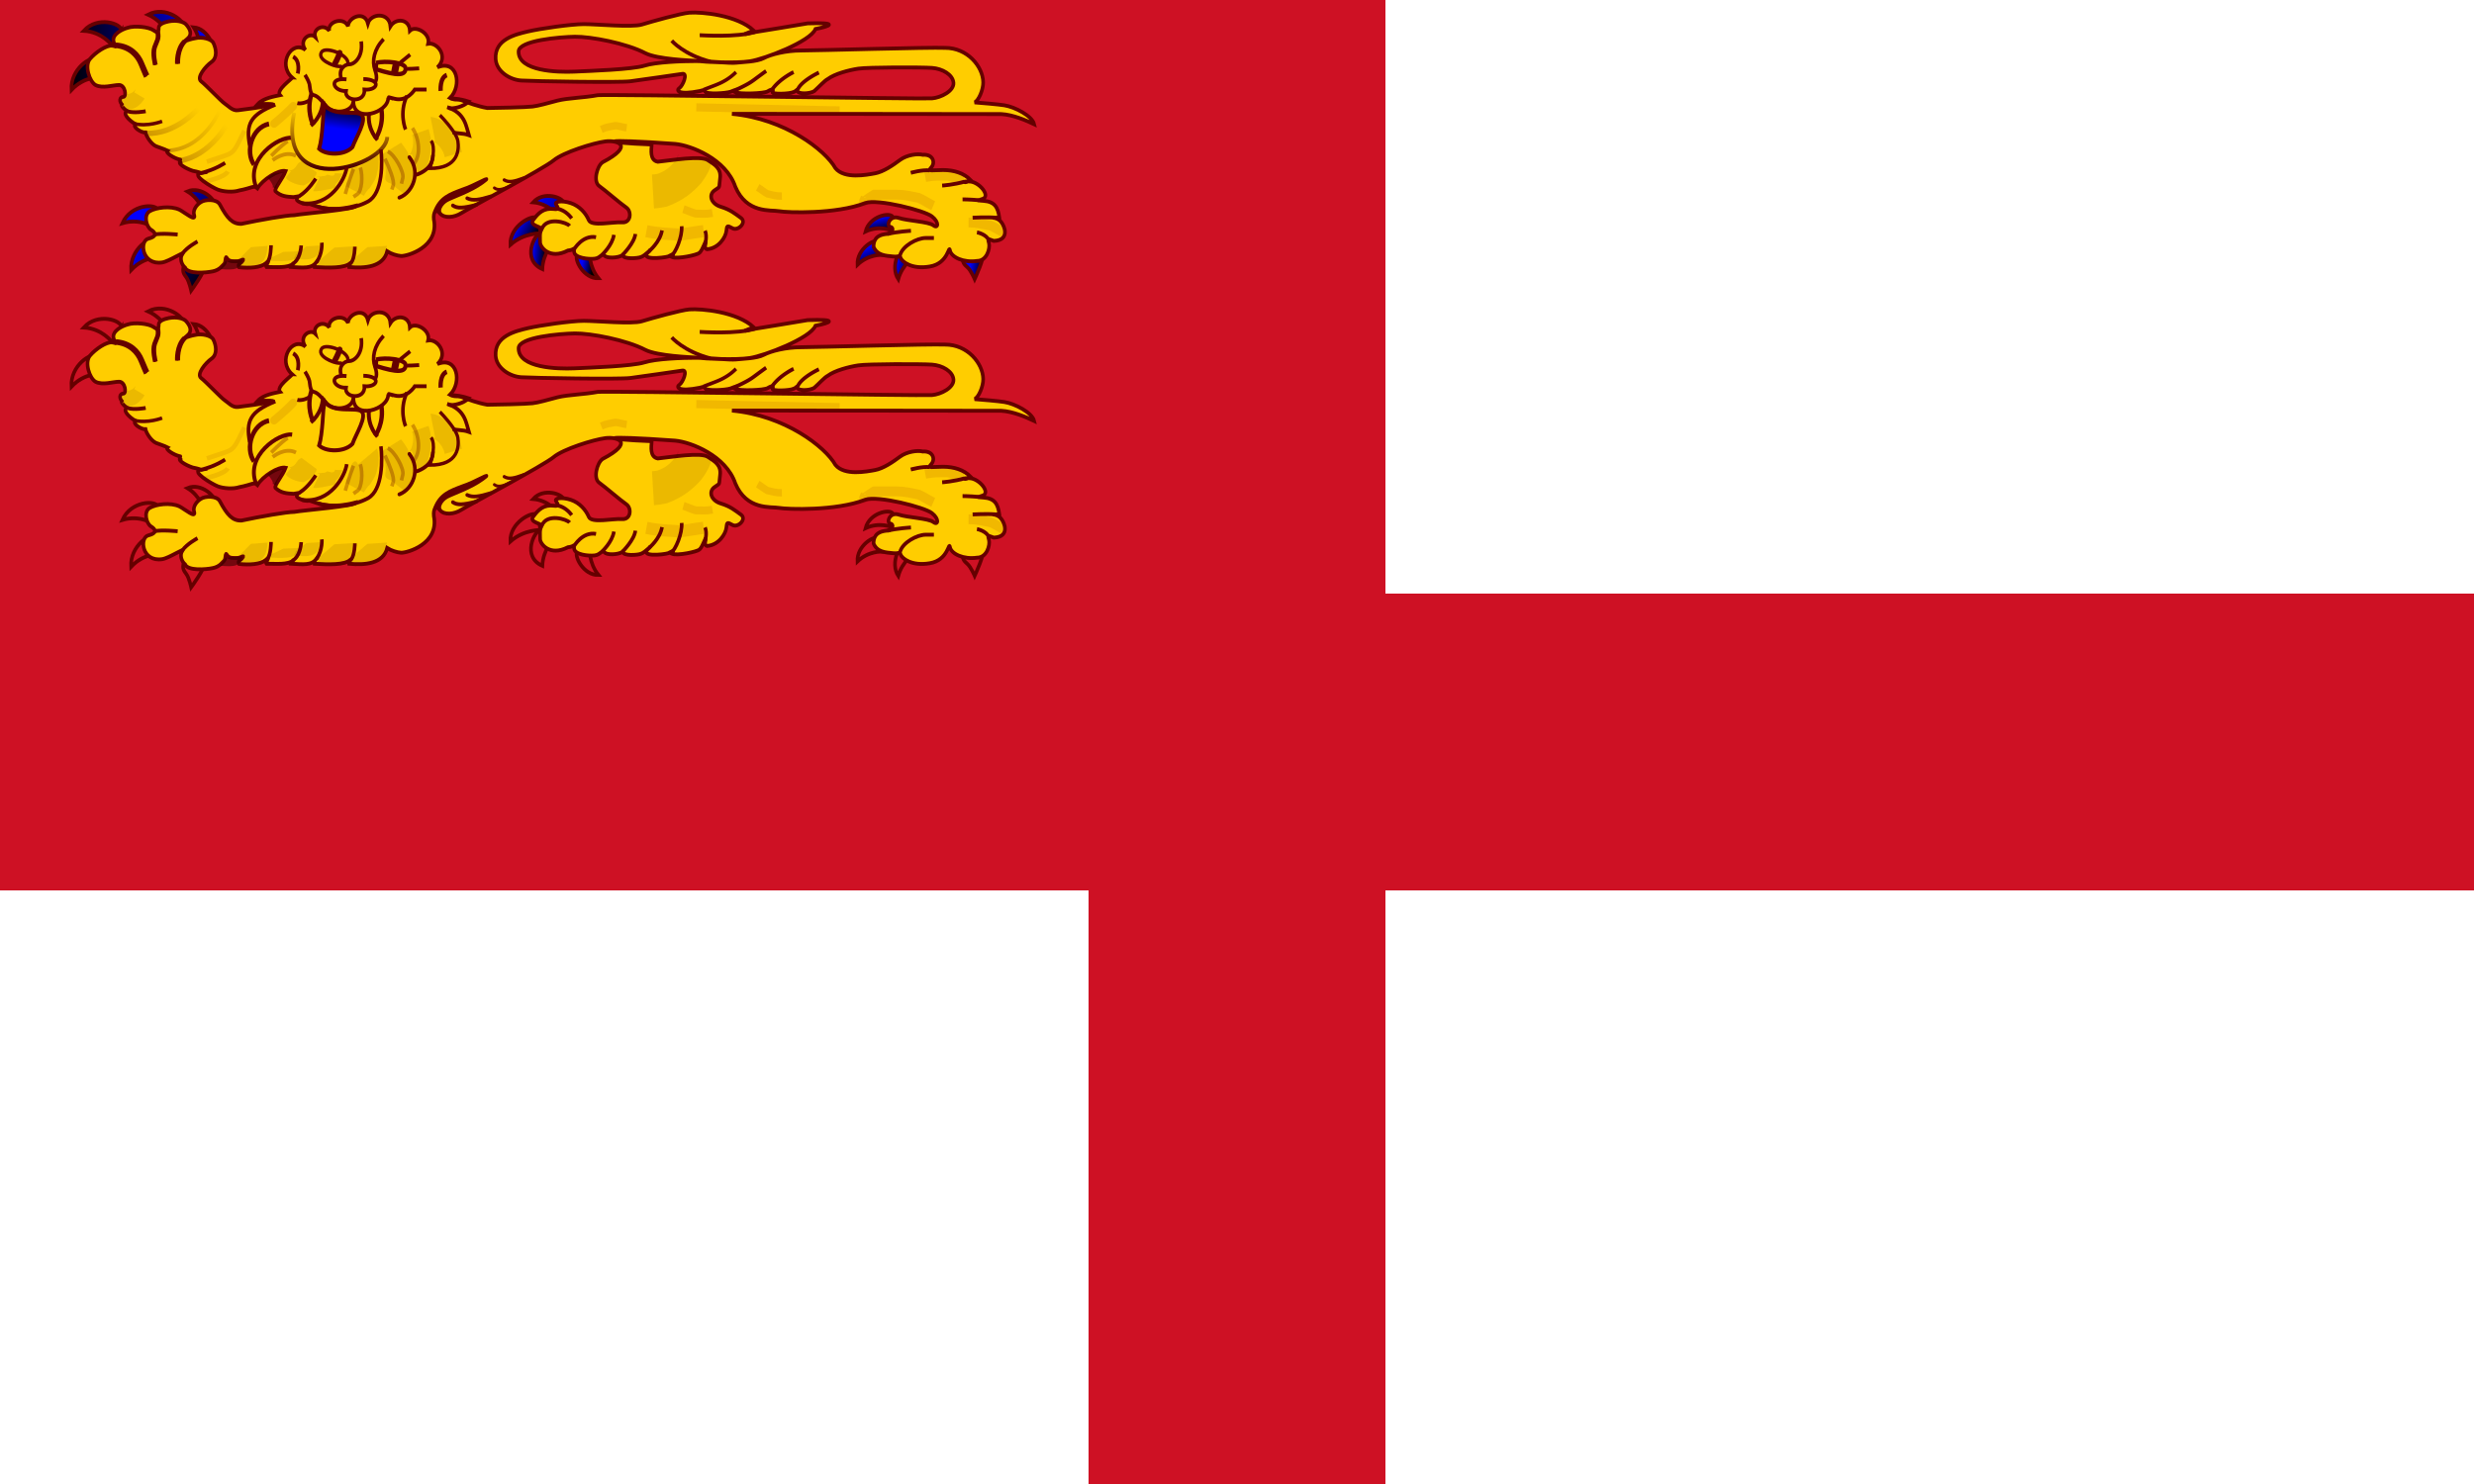 <svg xmlns="http://www.w3.org/2000/svg" xmlns:xlink="http://www.w3.org/1999/xlink" version="1.0" viewBox="0 0 800 480">This file was released into Public Domain by its creators.<defs><linearGradient xlink:href="#a" id="y" gradientUnits="userSpaceOnUse" gradientTransform="scale(1.424 .702)" x1="41.458" y1="237.941" x2="52.6" y2="227.494"/><linearGradient xlink:href="#a" id="x" gradientUnits="userSpaceOnUse" gradientTransform="scale(1.151 .869)" x1="60.328" y1="184.92" x2="72.657" y2="173.36"/><linearGradient xlink:href="#b" id="w" gradientUnits="userSpaceOnUse" gradientTransform="scale(.983 1.018)" x1="120.224" y1="156.071" x2="119.338" y2="162.873"/><linearGradient xlink:href="#a" id="v" gradientUnits="userSpaceOnUse" gradientTransform="scale(1.168 .856)" x1="55.699" y1="184.074" x2="69.66" y2="170.985"/><linearGradient id="a"><stop offset="0" style="stop-color:#4a0000;stop-opacity:1"/><stop offset="1" style="stop-color:#ffcf00;stop-opacity:1"/></linearGradient><linearGradient xlink:href="#a" id="u" gradientUnits="userSpaceOnUse" gradientTransform="scale(1.324 .755)" x1="89.291" y1="215.985" x2="89.458" y2="193.804"/><linearGradient xlink:href="#b" id="t" gradientUnits="userSpaceOnUse" gradientTransform="scale(1.377 .726)" x1="9.77" y1="165.664" x2="41.374" y2="165.664"/><linearGradient xlink:href="#b" id="s" gradientUnits="userSpaceOnUse" gradientTransform="scale(1.377 .726)" x1="9.77" y1="165.664" x2="41.374" y2="165.664"/><linearGradient xlink:href="#b" id="r" gradientUnits="userSpaceOnUse" gradientTransform="scale(1.377 .726)" x1="9.77" y1="165.664" x2="41.374" y2="165.664"/><linearGradient xlink:href="#b" id="q" gradientUnits="userSpaceOnUse" gradientTransform="scale(1.377 .726)" x1="9.77" y1="165.664" x2="41.374" y2="165.664"/><linearGradient id="p" xlink:href="#b" gradientTransform="scale(1.377 .726)" x1="9.77" y1="165.664" x2="41.374" y2="165.664" gradientUnits="userSpaceOnUse"/><linearGradient xlink:href="#b" id="o" gradientUnits="userSpaceOnUse" gradientTransform="scale(.992 1.008)" x1="55.468" y1="180.893" x2="34.92" y2="168.661"/><linearGradient xlink:href="#b" id="n" gradientUnits="userSpaceOnUse" gradientTransform="scale(.992 1.008)" x1="55.468" y1="180.893" x2="34.92" y2="168.661"/><linearGradient xlink:href="#b" id="m" gradientUnits="userSpaceOnUse" gradientTransform="scale(.992 1.008)" x1="55.468" y1="180.893" x2="34.92" y2="168.661"/><linearGradient xlink:href="#b" id="l" gradientUnits="userSpaceOnUse" gradientTransform="scale(.992 1.008)" x1="55.468" y1="180.893" x2="34.92" y2="168.661"/><linearGradient id="k" x1="55.468" x2="34.92" xlink:href="#b" y1="180.893" y2="168.661" gradientTransform="scale(.992 1.008)" gradientUnits="userSpaceOnUse"/><linearGradient xlink:href="#b" id="j" gradientUnits="userSpaceOnUse" gradientTransform="scale(1.272 .786)" x1="201.717" y1="217.617" x2="200.051" y2="212.729"/><linearGradient xlink:href="#b" id="i" gradientUnits="userSpaceOnUse" gradientTransform="scale(1.04 .962)" x1="244.207" y1="187.464" x2="241.923" y2="182.494"/><linearGradient xlink:href="#b" id="h" gradientUnits="userSpaceOnUse" gradientTransform="scale(.827 1.21)" x1="321.593" y1="149.736" x2="315.632" y2="147.61"/><linearGradient xlink:href="#b" id="g" gradientUnits="userSpaceOnUse" gradientTransform="scale(.912 1.097)" x1="314.233" y1="165.933" x2="310.074" y2="165.064"/><linearGradient xlink:href="#b" id="f" gradientUnits="userSpaceOnUse" gradientTransform="scale(1.278 .783)" x1="133.102" y1="225.513" x2="115.366" y2="219.954"/><linearGradient xlink:href="#b" id="e" gradientUnits="userSpaceOnUse" gradientTransform="scale(1.079 .926)" x1="140.902" y1="187.709" x2="135.367" y2="184.645"/><linearGradient xlink:href="#b" id="d" gradientUnits="userSpaceOnUse" gradientTransform="scale(.831 1.204)" x1="187.142" y1="150.675" x2="182.271" y2="149.971"/><linearGradient id="b"><stop offset="0" style="stop-color:#000;stop-opacity:1"/><stop offset="1" style="stop-color:#00f;stop-opacity:1"/></linearGradient><linearGradient xlink:href="#b" id="c" gradientUnits="userSpaceOnUse" gradientTransform="scale(.952 1.05)" x1="178.245" y1="173.502" x2="174.871" y2="172.798"/></defs><path style="fill:#fff" d="M0 0h800v480H0z"/><path style="fill:#ce1124" d="M352 0h96v480h-96z"/><path style="fill:#ce1124;fill-opacity:1" d="M0 192h800v96H0z"/><path style="opacity:1;fill:#ce1124;fill-opacity:1" d="M0 0h353v193H0z"/><g transform="matrix(.947 0 0 .831 13.973 -5.794)"><g id="z"><g style="font-size:12px;stroke:#650000;stroke-width:1.075"><path style="font-size:12px;fill:url(#c);fill-rule:evenodd;stroke:#650000;stroke-width:1.075;stroke-dasharray:none;stroke-opacity:1" d="M165.382 177.399c-1.06 1.237 1.847 6.726 6.341 6.588-2.93-3.395-2.622-7.343-2.622-7.343l-3.72.755z" transform="matrix(1.141 0 0 1.39 -6.34 -140.462)"/><path style="font-size:12px;fill:url(#d);fill-rule:evenodd;stroke:#650000;stroke-width:1.075;stroke-dasharray:none;stroke-opacity:1" d="M154.223 171.455c-1.62.173-5.53 7.39.704 9.964.2-4.48 3.134-7.14 3.134-7.14l-3.223-2.004-.615-.82z" transform="matrix(1.141 0 0 1.39 -6.34 -140.462)"/><path style="font-size:12px;fill:url(#e);fill-rule:evenodd;stroke:#650000;stroke-width:1.075;stroke-dasharray:none;stroke-opacity:1" d="M153.456 167.15c-1.575-1.195-8.382 2.278-8.102 7.459 4.183-3.454 9.136-3.185 9.136-3.185l-1.034-4.274z" transform="matrix(1.141 0 0 1.39 -6.34 -140.462)"/><path style="font-size:12px;fill:url(#f);fill-rule:evenodd;stroke:#650000;stroke-width:1.075;stroke-dasharray:none;stroke-opacity:1" d="M161.327 162.962c-.112-1.625-6.032-3.503-9.14-.254 4.469.367 7.016 3.4 7.016 3.4l2.124-3.146z" transform="matrix(1.141 0 0 1.39 -6.34 -140.462)"/></g><g style="font-size:12px;stroke:#650000;stroke-width:1.075"><path style="font-size:12px;fill:url(#g);fill-opacity:1;fill-rule:evenodd;stroke:#650000;stroke-width:1.075;stroke-dasharray:none;stroke-opacity:1" d="M280.722 178.075c-.108 1.489.42 2.007 1.432 2.843 1.012.836 2.159 3.32 2.159 3.32s3.242-6.542 2.43-7.42c-.811-.878-5.82 1.215-6.02 1.257z" transform="matrix(1.141 0 0 1.39 -6.34 -140.462)"/><path style="font-size:12px;fill:url(#h);fill-opacity:1;fill-rule:evenodd;stroke:#650000;stroke-width:1.075;stroke-dasharray:none;stroke-opacity:1" d="M263.567 175.368c-1.613-.224-4.667 5.184-2.125 8.894 1.277-4.3 4.768-6.17 4.768-6.17l-2.642-2.724z" transform="matrix(1.141 0 0 1.39 -6.34 -140.462)"/><path style="font-size:12px;fill:url(#i);fill-opacity:1;fill-rule:evenodd;stroke:#650000;stroke-width:1.075;stroke-dasharray:none;stroke-opacity:1" d="M255.696 173.741c-1.256-1.036-6.69 1.972-6.468 6.463 3.34-2.993 7.293-2.758 7.293-2.758l-.825-3.705z" transform="matrix(1.141 0 0 1.39 -6.34 -140.462)"/><path style="font-size:12px;fill:url(#j);fill-opacity:1;fill-rule:evenodd;stroke:#650000;stroke-width:1.075;stroke-dasharray:none;stroke-opacity:1" d="M259.82 166.798c-.865-1.38-6.97-.243-8.178 4.089 4.114-1.786 7.79-.314 7.79-.314l.389-3.775z" transform="matrix(1.141 0 0 1.39 -6.34 -140.462)"/></g><g transform="matrix(1.141 0 0 1.39 -5.626 -140.462)" style="font-size:12px;fill:url(#k);stroke:#650000;stroke-width:1.075"><path style="font-size:12px;fill:url(#l);fill-rule:evenodd;stroke:#650000;stroke-width:1.075;stroke-dasharray:none;stroke-opacity:1" d="M56.274 163.764c.587-1.52-3.982-5.727-8.174-4.1 3.894 2.225 4.918 6.05 4.918 6.05l3.256-1.95z"/><path style="font-size:12px;fill:url(#m);fill-rule:evenodd;stroke:#650000;stroke-width:1.075;stroke-dasharray:none;stroke-opacity:1" d="M38.768 173.26c-1.524-1.372-7.92 2.53-7.538 8.429 3.9-3.901 8.616-3.56 8.616-3.56l-1.078-4.87z"/><path style="font-size:12px;fill:url(#n);fill-rule:evenodd;stroke:#650000;stroke-width:1.075;stroke-dasharray:none;stroke-opacity:1" d="M39.326 164.914c-.656-1.943-8.143-1.677-10.703 3.651 5.313-1.488 9.254 1.122 9.254 1.122l1.449-4.773z"/><path style="fill:url(#o);fill-opacity:1;fill-rule:evenodd;stroke:#650000;stroke-width:1.075;stroke-linecap:butt;stroke-linejoin:miter;stroke-dasharray:none;stroke-opacity:1" d="M46.952 180.671c-.41 1.436 0 2.05.82 3.076.82 1.025 1.436 3.69 1.436 3.69s4.51-5.74 3.895-6.766c-.615-1.025-5.946 0-6.15 0z"/></g><g transform="matrix(1.141 0 0 1.39 -6.34 -140.462)" style="font-size:12px;fill:url(#p);stroke:#650000;stroke-width:1.075"><path style="fill:url(#q);fill-opacity:1;fill-rule:evenodd;stroke:#650000;stroke-width:1.075;stroke-linecap:butt;stroke-linejoin:miter;stroke-dasharray:none;stroke-opacity:1" d="M28.996 114.656c0-2.05-7.179-4.194-11.309.035 5.51.29 8.41 4.025 8.41 4.025l2.899-4.06z"/><path style="font-size:12px;fill:url(#r);fill-opacity:1;fill-rule:evenodd;stroke:#650000;stroke-width:1.075;stroke-dasharray:none;stroke-opacity:1" d="M21.545 122.821c-1.524-1.371-7.92 2.531-7.538 8.43 3.901-3.901 8.616-3.559 8.616-3.559l-1.078-4.87z"/><path style="font-size:12px;fill:url(#s);fill-opacity:1;fill-rule:evenodd;stroke:#650000;stroke-width:1.075;stroke-dasharray:none;stroke-opacity:1" d="M47.601 113.952c.693-1.93-5.337-6.375-10.654-3.791 5.087 2.136 6.553 6.63 6.553 6.63l4.101-2.84z"/><path style="font-size:12px;fill:url(#t);fill-opacity:1;fill-rule:evenodd;stroke:#650000;stroke-width:1.075;stroke-dasharray:none;stroke-opacity:1" d="M56.114 120.997c1.197-1.106-1.052-6.896-5.532-7.28 2.516 3.712 1.75 7.597 1.75 7.597l3.782-.317z"/></g><path transform="matrix(1.141 0 0 1.39 -33.44 -173.473)" style="font-size:12px;fill:#ffcd00;fill-rule:evenodd;stroke:#650000;stroke-width:1.075" d="M103.795 151.54c-4.507-3.789-.054-10.698 3.986-7.75-2.115-2.828 1.345-5.066 2.915-3.65-.73-2.301 2.588-3.827 4.216-1.703-.584-2.567 4.337-4.069 5.613-1.264.085-2.523 4.896-4.514 5.958-.82.936-2.843 6.299-3.216 6.744.824 1.564-2.35 5.585-2.178 5.818 1.237 1.738-1.606 6.23.797 5.465 3.637 2.774-.434 6.163 3.624 2.782 6.615 5.998-2.312 7.415 5.182 3.77 8.584 1.886.831 2.052.097 3.715.72 1.663.624 4.68 1.651 7.44 2.094 2.495 0 11.643-.208 13.514-.416 1.871-.208 4.429-.914 7.485-1.663 3.2-.75 7.83-.778 12.053-1.519 3.346-.272 97.306 1.103 100.01.895 2.702-.208 6.647-2.085 6.439-4.372-.208-2.287-3.321-3.945-6.44-4.152-3.119-.208-19.127-.208-22.038.208-2.91.415-7.07 1.455-9.148 2.91-1 .466-2.65 2.225-4.05 3.382-1.31.798-5.01.916-5.01-.124 0-.68-.31.13-1.219.394-1.179.534-6.5.68-6.265 0 .416-.769-.028-1.011-1.427-.207-1.04.623-8.394.853-9.744.235.81-.977.816-.921-1.393-.117-1.4.443-7.193.79-7.61-.063-.055-.673-.711-.343-1.528-.152-6.566 1.24-7.197-.195-6.157-.819 1.04-.624 2.613-4.192.95-3.984-1.663.208-12.059 1.663-15.593 2.079-3.534.416-29.107 0-32.642-.208-3.534-.208-7.483-2.61-7.692-6.03-.37-5.483 5.821-6.86 9.564-7.692 3.742-.832 13.098-2.079 16.84-2.079 3.742 0 14.417.957 17.327.125 2.911-.832 11.75-3.155 14.248-3.327 3.685-.247 14.241.655 19.272 5.024-2.619.86-3.85 1.366-.878.59 2.703-.416 14.304-2.162 17.007-2.62 9.357-.291 6.903.749 2.329 1.58-1.527 3.516-15.275 8.422-19.641 9.046-4.366.624-13.632.167-15.704-.106-2.079-.113-11.916-.467-15.498-2.144-5.786-2.835-16.478-4.699-21.165-4.634-4.385.064-16.894 1.013-16.84 4.159-.066 5.524 11.643 5.821 16.632 5.613 4.99-.208 17.465-.624 21-1.663 3.533-1.04 11.179-1.295 15.337-1.295 4.158 0 10.235.671 12.106.463 1.871-.208 6.237-.255 8.316-1.295 2.08-1.04 6.6-2.126 11.174-2.126s38.516-.945 43.09-.737c6.621-.033 11.299 5.195 11.379 9.64.038 2.08-1.372 5.152-2.57 5.628 2.055.137 7.196.556 8.893.811 3.184.457 8.347 2.992 8.939 5.302-2.42-1.061-6.323-2.664-9.841-2.84-.69.006-74.782-.09-80.605-.063 15.833 1.352 27.932 10.16 30.956 15.203 2.703 3.119 9.356 1.871 11.85 1.456 2.495-.416 5.406-2.288 7.485-3.743 2.08-1.455 5.33-1.825 6.798-1.455 3.231-.208 3.806 2.287 2.558 3.534-1.247 1.248.207.735 3.534.735 3.326 0 6.259.895 8.22 2.783-1.87 1.248-2.814.225-.111.433 2.703.207 5.966 3.788 3.95 4.799-1.761.63-2.287.398 0 .606 3.41.208 4.34 1.803 4.782 4.638-2.886.382-1.455-.272 0 .768 1.456 1.04 3.576 5.643-1.663 5.821-1.871-.624-1.837-.745-1.438.67.369 1.456-.641 4.944-3.552 4.944-4.033.56-7.692-1.04-8.108-2.911-.416-1.871-.362 3.611-6.079 4.476-5.399.868-8.267-1.357-8.683-2.397-.416-1.04-.208-.208-2.287-.416-2.079-.208-4.699-.227-5.821-2.703 0-1.455.405-3.373 4.109-3.632 1.663-.208 2.128-1.773.88-1.981-1.247-.208-.207-3.327 2.495-2.495 2.703.832 8.94 1.04 10.396 2.08 1.455 1.039 1.871-.832-.416-2.496-2.287-1.663-16.217-4.99-19.96-3.742-8.713 3.172-23.285 2.703-25.78 2.287-2.495-.416-9.7.719-13.098-6.861-2.756-7.74-13.229-11.565-18.01-11.98-23.59-1.605-22.309-.37-7.01.153-.114 1.444-.668 4.403 1.812 4.836 4.158-.415 12.813-1.741 14.892-.494 2.079 1.248 4.158 2.287 3.742 5.198-.416 2.91.208 2.079-1.663 3.326-1.871 1.248-1.04 3.743 1.871 4.574 2.91.832 4.158 1.872 6.03 3.119 1.87 1.248-.832 3.742-2.496 2.91-1.663-.83-1.663-.83-1.87.832-.209 1.664-2.275 4.811-5.79 5.042-.737-.201-.532-1.062-.448-1.715.208-1.456-.702 1.808-1.79 2.713-.691.61-6.577 1.807-8.24 1.183.742-1.302.313-.77-1.142-.147-1.42.409-9.084 1.179-5.669-1.462.887-.962-1.217 1.202-2.378 1.579-.976.438-5.522.708-5.522-.54-1.443.918-4.878.918-5.406.208-1.04-.831-1.137.624-3.008.832-1.871.208-5.932-.208-6.14-1.871-.208-1.663.416-.624-1.87-.416-5.568 2.668-8.317-1.04-8.317-2.287 0-1.248-.208-2.703.416-3.534.623-.832-3.874-1.083-2.495-2.72 1.55-2.002 3.178-3.47 6.237-3.102 1.455.208 1.248-.416.624-1.247-.624-.832 1.663-1.248 4.366-.416 2.703.832 4.574 2.91 5.405 4.782.832 1.87 7.277.416 9.98.624 2.703.207 2.91-3.12 1.248-4.159-1.664-1.04-6.238-4.782-8.109-6.029-1.871-1.248-.624-5.614 1.04-6.653 9.682-4.728 4.366-6.237.831-5.822-3.534.416-12.617 3.042-15.528 5.329-2.91 2.287-25.525 13.496-27.604 14.744-2.079 1.247-5.102 1.55-6.35.095-1.247-1.456-2.079-.416-1.871 1.663 1.651 7.853-8.109 10.355-9.82 10.256-1.192-.089-2.898-.567-4.128-1.307-1.213 4.388-6.578 4.825-11.426 4.391-.074-.518.905-1.485.37-1.115-1.602 1.508-6.526 1.35-10.754 1.12-.281-.917 1.458-2.029.626-1.405-1.419 1.93-3.858 1.583-7.813 1.379-.047-.407 1.832-1.767.956-.953-1.73 1.367-5.335.939-8.134.973-.331-.306 1.447-2.456-.18-1.035-1.554 1.212-4.846 1.414-7.993 1.089-.56-1.022.655-1.032.989-1.674.832-1.04-.416 0-1.455 0-1.04 0-2.495.208-3.12-.832-.623-1.039-.265 1.04-.869 1.606-.604.491-1.285 1.645-3.364 2.06-2.079.416-7.485.832-8.316-1.04-1.12-.86-1.663-2.702-.832-3.742.832-1.039-3.959 2.006-6.03 2.288-6.088.849-6.86-6.03-4.157-6.654 2.702-.623 2.287-1.663.831-2.494-1.455-.832-2.287-4.159-.416-5.198 1.872-1.04 6.202-1.616 8.94-.416 1.603.795 5.032 3.521 4.367 1.455-.464-1.277.722-2.902 2.049-3.6 1.152-.766 4.698-.961 5.643.69 2.191 3.826 3.743 5.473 6.445 5.405 5.758-1.137 13.54-2.425 15.826-2.425 2.935-.503 18.47-1.604 18.47-2.644-9.317 2.33-13.084-.685-14.123-.477-1.04.207-3.6-.676-3.6-1.256 0-1.247 2.347-1.098-.98-.682-1.991-.119-3.765-.185-5.441-1.687-.275-.767 2.202-3.404 3.102-5.62-2.147-.42-6.895 2.372-8.45 4.834-1.09-.945-1.532-.086-5.427.601-1.838.58-4.827.371-6.49-.252-1.664-.624-8.18-4.192-5.028-4.65-.83-.294-1.783-.462-2.411-.587-2.287-.706-4.449-2.077-3.784-2.453-.58-.625.662-.623-.254-.748-1.247-.208-4.32-1.826-3.53-2.451-.788-.376-2.658-.956-3.45-1.248-1.455-.624-2.913-2.788-3.121-3.827-1.341.093-4.203-1.74-2.91-2.287-2.186-1.173-4.045-3.102-2.59-3.726-1.275-.726-2.165-2.052-1.278-1.555-1.326-1.172-.915-2.412.125-2.412s.624-3.326-1.247-3.326c-1.872 0-4.881 1.049-7.07 0-1.799-.995-3.326-5.406-1.663-7.277 1.664-1.872 4.99-3.95 6.653-3.743 1.664.208.832.624.416-1.247s2.348-3.277 4.158-3.743c2.195-.725 6.446-.207 7.693.624 1.247.832 1.663.832 1.663-.624 0-1.022 1.606-1.555 3.036-1.823 2.38-.406 4.241.083 5.073.784 1.291 1.338 2.079 2.91.416 4.158-1.664 1.248-.22.19 2.482-.226 1.741-.415 4.881.12 5.418 1.474.722 1.455 1.247 3.95-.624 5.197-1.87 1.248-4.574 4.366-3.118 5.406 1.455 1.04 6.029 5.613 7.069 6.237 1.04.624 2.287 2.08 3.95 1.871 1.663-.208 3.534-.416 4.99-.623 5.776-.84 8.38-1.276.966-1.105 1.664-1.699 5.15-2.2 6.662-2.5-1.331-1.447 3.599-4.504 3.599-4.92z"/><path style="font-size:12px;fill:none;fill-rule:evenodd;stroke:#650000;stroke-width:1.163" d="M103.805 154.662c-3.985-.453-14.065 5.856-10.814 13.702" transform="matrix(1.141 0 0 1.39 -33.44 -154.361)"/><path style="font-size:12px;fill:none;fill-rule:evenodd;stroke:url(#u);stroke-width:1.148" d="M104.413 147.627c-5.382 24.586 27.625 15.063 27.852 6.781" transform="matrix(1.141 0 0 1.39 -33.44 -154.361)"/><path style="font-size:12px;fill:none;fill-rule:evenodd;stroke:#650000;stroke-width:1.068" d="M130.37 157.958c.44 3.23.7 12.254-3.92 14.561-4.62 2.307-10.404 2.58-14.92 1.472" transform="matrix(1.141 0 0 1.39 -33.44 -154.361)"/><path style="font-size:12px;fill:none;fill-rule:evenodd;stroke:#650000;stroke-width:1.075" d="M120.146 162.96c-.453 3.175-4.862 11.082-13.45 9.996" transform="matrix(1.141 0 0 1.39 -33.44 -154.361)"/><path transform="matrix(1.141 0 0 1.39 -33.44 -173.473)" style="font-size:12px;fill:none;fill-rule:evenodd;stroke:#650000;stroke-width:1.075" d="M50.694 142.701c4.49.32 6.736 2.887 7.698 5.132.963 2.245 1.604 3.529 1.604 3.529M54.52 160.967c1.925.641 5.453 0 5.453 0"/><path transform="matrix(1.141 0 0 1.39 -33.44 -173.473)" style="font-size:12px;fill:none;fill-rule:evenodd;stroke:#650000;stroke-width:.978" d="M56.394 164.426c4.249.963 8.497-.641 8.497-.641"/><path style="font-size:12px;fill:none;fill-rule:evenodd;stroke:url(#v);stroke-width:1.094;stroke-opacity:.261" d="M65.885 158.256c11.607 0 16.537-11.829 16.537-11.829" transform="matrix(1.141 0 0 1.39 -33.44 -154.361)"/><path transform="matrix(1.141 0 0 1.39 -33.44 -173.473)" style="font-size:12px;fill:none;fill-rule:evenodd;stroke:#650000;stroke-width:1.325;stroke-opacity:.089" d="M89.506 166.437c-3.208 6.095-2.887 6.095-7.057 7.378l-4.17 1.283"/><path transform="matrix(1.141 0 0 1.39 -33.44 -173.473)" style="font-size:12px;fill:none;fill-rule:evenodd;stroke:#650000;stroke-width:1.075" d="M76.355 178.305c4.49-.962 7.377-2.886 7.377-2.886"/><path style="font-size:12px;fill:none;fill-rule:evenodd;stroke:#650000;stroke-width:1.075" d="M71.545 127.525c-2.566 2.245-2.246 6.415-2.246 6.415" transform="matrix(1.141 0 0 1.39 -33.44 -154.361)"/><path transform="matrix(1.141 0 0 1.39 -33.44 -173.473)" style="font-size:12px;fill:none;fill-rule:evenodd;stroke:#650000;stroke-width:1.075" d="M124.47 141.418c.64 4.17-1.925 6.415-3.53 6.415-1.603 0-3.394 1.557-2.41 4.059M131.168 140.776c-2.887 2.887-3.528 6.095-2.566 8.661.962 2.566.05 3.312.05 3.312"/><path transform="matrix(1.141 0 0 1.39 -33.44 -173.473)" style="font-size:12px;fill:none;fill-rule:evenodd;stroke:#650000;stroke-width:1.339" d="M96.884 164.513c-5.133.995-7.223 7.78-4.488 11.429"/><path transform="matrix(1.141 0 0 1.39 -33.44 -173.473)" style="font-size:12px;fill:none;fill-rule:evenodd;stroke:#650000;stroke-width:1.075" d="M144.036 154.89h-3.529s-2.245 3.528-6.094 2.566c-3.85-.962-.321 0-.321 0M125.11 151.948c5.493.103 4.388 3.263.321 2.942.321 3.85-6.07 3.364-5.522.415-3.844.084-5.42-3.81.162-3.271"/><path style="font-size:12px;fill:none;fill-rule:evenodd;stroke:#650000;stroke-width:1.075" d="M255.1 141.144c1.13-2.489 6.333-4.75 6.333-4.75M247.539 141.014c2.262-2.94 6.333-4.75 6.333-4.75M236.498 141.288c3.437-1.496 4.402-2.087 5.53-2.858a313.547 313.547 0 0 1 3.62-2.488" transform="matrix(1.141 0 0 1.39 -33.44 -154.361)"/><path style="font-size:12px;fill:none;fill-rule:evenodd;stroke:#650000;stroke-width:1.023" d="M226.91 141.196c2.517-.95 4.465-1.508 6.15-2.41a15.71 15.71 0 0 0 3.579-2.523" transform="matrix(1.141 0 0 1.39 -33.44 -154.361)"/><path style="font-size:12px;fill:none;fill-rule:evenodd;stroke:#650000;stroke-width:1.075" d="M228.974 133.342c-7.997-1.966-11.573-5.87-11.573-5.87M242.286 125.018c-5.296 1.596-16.06.905-16.512.905" transform="matrix(1.141 0 0 1.39 -33.44 -154.361)"/><path transform="matrix(1.141 0 0 1.39 -33.44 -173.473)" style="font-size:12px;fill:none;fill-rule:evenodd;stroke:#650000;stroke-width:1.075" d="M146.477 189.225c1.584-4.062 4.553-4.978 8.267-6.306 3.845-1.13 9.698-4.552 6.078-2.064-3.619 2.489-8.84 4.072-10.65 4.977-1.809.905-2.94 2.922-2.016 3.845"/><path transform="matrix(1.141 0 0 1.39 -33.44 -173.473)" style="font-size:12px;fill:none;fill-rule:evenodd;stroke:#650000;stroke-width:1.075;stroke-linecap:round" d="M138.882 173.844c3.393 4.071 1.297 9.738-3.001 11.32"/><path transform="matrix(1.141 0 0 1.39 -33.44 -173.473)" style="font-size:12px;fill:none;fill-rule:evenodd;stroke:#650000;stroke-width:1.075" d="M150.191 159.82c5.508 1.652 5.704 5.54 6.497 7.839-1.94-.649-3.351-.338-4.809-.816"/><path transform="matrix(1.141 0 0 1.39 -33.44 -173.473)" style="font-size:12px;fill:none;fill-rule:evenodd;stroke:#650000;stroke-width:.982" d="M148.02 162.058c3.741 3.697 5.166 5.958 5.382 7.247.353 2.236.37 7.752-8.472 7.662.824-1.643 1.865-5.982.45-7.723"/><path style="font-size:12px;fill:none;fill-rule:evenodd;stroke:#650000;stroke-width:1.075" d="M145.944 159.457c0 3.619-3.46 5.104-5.044 5.556" transform="matrix(1.141 0 0 1.39 -33.44 -154.361)"/><path transform="matrix(1.141 0 0 1.39 -33.44 -173.473)" style="font-size:12px;fill:none;fill-rule:evenodd;stroke:#650000;stroke-width:1.075" d="M132.548 157.105c.227 4.298-10.63 7.465-10.404.905"/><path transform="matrix(1.141 0 0 1.39 -33.44 -173.473)" style="font-size:12px;fill:none;fill-rule:evenodd;stroke:#650000;stroke-width:1.083" d="M122.113 158.236c-.23 3.167-6.204 3.846-8.272 1.131-1.609-1.81-2.528-2.714-3.677-2.94-1.148-.226-1.02-2.86-1.252-3.247-.14-.527-.883-1.888-1.255-2.399"/><path transform="matrix(1.141 0 0 1.39 -33.44 -173.473)" style="font-size:12px;fill:url(#w);fill-rule:evenodd;stroke:#650000;stroke-width:1.132" d="M113.484 159.151c2.775 3.5 9.39 1.4 11.098 2.8 1.708 1.399-1.659 6.274-2.726 9.073-2.465 2.41-7.957 2.254-9.976.464 1.087-3.343 1.178-10.47 1.391-10.704l.213-1.632z"/><path transform="matrix(1.141 0 0 1.39 -33.44 -173.473)" style="font-size:12px;fill:none;fill-rule:evenodd;stroke:#650000;stroke-width:1.075" d="M63.724 138.721c.452 2.036-.227 2.488-.905 4.298-.679 1.81.226 4.976.226 4.976M62.53 195.496c2.262-.453 7.012 0 7.012 0M70.962 200.842c1.357-1.81 4.524-3.393 4.524-3.393M96.358 203.249c1.13-1.131 1.13-4.75 1.13-4.75M104.61 203.221c1.8-1.483 1.898-4.668 1.898-4.668M111.169 203.14c1.81-2.488 1.514-5.363 1.514-5.363M121.446 203.412c1.13-1.357 1.13-4.524 1.13-4.524M194.751 196.237c-4.071-.679-6.56 3.393-6.56 3.393M200.098 195.577c-.452 2.941-3.619 5.655-3.619 5.655M206.513 195.332c-.226 2.488-3.845 5.88-3.845 5.88"/><path style="font-size:12px;fill:none;fill-rule:evenodd;stroke:#650000;stroke-width:1.075" d="M214.495 180.589c-.596 3.309-3.852 5.79-3.852 5.79" transform="matrix(1.141 0 0 1.39 -33.44 -154.361)"/><path transform="matrix(1.141 0 0 1.39 -33.44 -173.473)" style="font-size:12px;fill:none;fill-rule:evenodd;stroke:#650000;stroke-width:1.075" d="M220.374 193.171c.226 2.94-1.81 7.465-3.167 8.37M227.385 194.427c.679 1.583 0 3.845 0 3.845M183.153 188.257c2.714.453 4.298 2.715 4.298 2.715M178.519 193.935c1.426-3.56 7.573-1.82 8.316-.865"/><path style="font-size:12px;fill:none;fill-rule:evenodd;stroke:#650000;stroke-width:1.075" d="M294.595 163.78c-2.262-.227-5.654.678-5.654.678" transform="matrix(1.141 0 0 1.39 -33.44 -154.361)"/><path transform="matrix(1.141 0 0 1.39 -33.44 -173.473)" style="font-size:12px;fill:none;fill-rule:evenodd;stroke:#650000;stroke-width:1.075" d="M305.114 180.649c-3.167.905-6.786 1.13-6.786 1.13M309.183 185.865c-2.715-.226-4.75-.226-4.75-.226M314.458 190.78c-2.714-.227-7.012 0-7.012 0M312.371 197.141c-.904-1.81-3.619-2.261-3.619-2.261M285.71 201.352c.678-2.714 5.173-4.89 7.661-4.89h2.488M281.976 195.351c2.714-.678 7.012-.904 7.012-.904"/><path style="font-size:12px;fill:none;fill-rule:evenodd;stroke:#650000;stroke-width:1.075" d="M106.017 170.925c2.715-1.584 4.85-4.845 4.85-4.845" transform="matrix(1.141 0 0 1.39 -33.44 -154.361)"/><path transform="matrix(1.141 0 0 1.39 -33.44 -173.473)" style="font-size:12px;fill:none;fill-rule:evenodd;stroke:#650000;stroke-width:1.075" d="M139.108 145.117c-2.714 2.036-2.94 2.262-2.94 2.262M141.822 148.962c-3.619.227-3.814.11-3.814.11"/><path transform="matrix(1.141 0 0 1.39 -33.44 -173.473)" style="font-size:12px;fill:none;fill-rule:evenodd;stroke:#650000;stroke-width:1.218" d="M128.938 147.437c2.676-.71 8.903-.113 8.813 1.535.004 2.024-2.435 2.148-8.868.233l.055-1.487v-.281z"/><path transform="matrix(1.141 0 0 1.39 -33.44 -173.473)" style="font-size:12px;fill:none;fill-rule:evenodd;stroke:#650000;stroke-width:.989" d="M120.502 147.647c.334-2.405-6.167-4.776-7.75-3.435-1.929 2.217 3.542 4.193 4.993 4.193 1.357 0 .553.126.553.126"/><path transform="matrix(1.141 0 0 1.39 -33.44 -173.473)" style="font-size:12px;fill:none;fill-rule:evenodd;stroke:#650000;stroke-width:1.075;stroke-opacity:.3" d="M139.798 165.67c2.05 2.87 2.653 7.744.337 10.108"/><path transform="matrix(1.141 0 0 1.39 -33.44 -173.473)" style="font-size:12px;fill:none;fill-rule:evenodd;stroke:#650000;stroke-width:1.075" d="M138.158 156.649c-2.46 4.92-.41 9.431-.41 9.431M109.043 157.88c-2.05 1.23-3.69.82-3.69.82"/><path transform="matrix(1.141 0 0 1.39 -33.44 -173.473)" style="font-size:12px;fill:none;fill-rule:evenodd;stroke:#650000;stroke-width:1.075;stroke-opacity:.3" d="M132.417 172.231c2.05.82 4.92 5.741 4.51 7.382l-.41 1.64M131.597 174.282c1.23 2.46 2.87 6.15 2.46 7.38l-.41 1.231M124.215 176.742c.82 2.46.41 6.561-.82 7.381l-1.23.82M122.165 177.152c-1.23 2.87-2.46 6.971-2.46 6.971"/><path transform="matrix(1.141 0 0 1.39 -33.44 -173.473)" style="font-size:12px;fill:none;fill-rule:evenodd;stroke:#650000;stroke-width:2.325;stroke-linecap:round;stroke-opacity:.102" d="M104.122 159.52c-2.46 2.46-5.74 4.92-5.74 4.92"/><path transform="matrix(1.141 0 0 1.39 -33.44 -173.473)" style="font-size:12px;fill:none;fill-rule:evenodd;stroke:#650000;stroke-width:1.075;stroke-opacity:.299" d="M102.482 169.36c-2.05 1.231-4.92 4.101-4.92 4.101M104.942 173.462c-3.28-1.64-6.97 1.23-6.97 1.23"/><path transform="matrix(1.141 0 0 1.39 -33.44 -173.473)" style="font-size:12px;fill:none;fill-rule:evenodd;stroke:#650000;stroke-width:1.325;stroke-opacity:.095" d="M84.538 177.85c-.82 1.641-6.971 2.871-6.971 2.871"/><path style="font-size:12px;fill:none;fill-rule:evenodd;stroke:#650000;stroke-width:2.088;stroke-linecap:round" d="m134.911 134.243-.41 1.855" transform="matrix(1.141 0 0 1.39 -33.44 -154.361)"/><path style="font-size:12px;fill:none;fill-rule:evenodd;stroke:#650000;stroke-width:1.694;stroke-linecap:round" d="M118.042 130.893c-.482 1.396-1.336 2.829-1.336 2.829" transform="matrix(1.141 0 0 1.39 -33.44 -154.361)"/><path transform="matrix(1.141 0 0 1.39 -33.44 -173.473)" style="font-size:12px;fill:none;fill-rule:evenodd;stroke:#650000;stroke-width:1.075" d="M98.772 159.119c-7.554 2.872-8.844 5.411-7.666 11.462"/><path transform="matrix(1.141 0 0 1.39 -33.44 -173.473)" style="font-size:12px;fill:none;fill-rule:evenodd;stroke:#600;stroke-width:1.288" d="M150.09 150.848c-2.163.71-1.844 4.414-1.844 4.414"/><path transform="matrix(1.141 0 0 1.39 -33.44 -173.473)" style="font-size:12px;fill:none;fill-rule:evenodd;stroke:#600;stroke-width:1.129" d="M104.098 145.691c2.308 1.178 1.385 4.711 1.385 4.711"/><path style="font-size:12px;fill:#390000;fill-opacity:.599;stroke-width:1" d="M88.906 188.82c-.168 3.526-4.762 2.593-6.717 2.603l1.696-2.303c.242-.001.794.224 1.457-.135l3.564-.165z" transform="matrix(1.141 0 0 1.39 -33.44 -154.361)"/><path style="font-size:12px;fill:#390000;fill-opacity:.1;stroke-width:1" d="M129.239 158.536c.525 1.693.484 2.822.298 4.657-.6 2.94-.783 3.032-2.444 5.46-.588.677-.298-.047-1.845 2.224l-5.41-2.696c.291.86 0-.625.261-.918.837-1.173.79-1.36 1.064-2.807.112-1.316 1.535-3.516 2.354-1.373l5.722-4.547zM110.07 169.578c1.237.258 4.283-.49 5.61-.694 2.122-.519.172-.784 1.903-1.957.482-.407.917-1.822 1.34-2.268l-2.299-.11c-.292 1.423-2.147.267-2.355.447-.836.59-.751.219-1.795.461-.952.133-1.988-.103-.422.32l-1.982 3.801z" transform="matrix(1.141 0 0 1.39 -33.44 -154.361)"/><path transform="matrix(1.141 0 0 1.39 -33.44 -173.473)" style="font-size:12px;fill:#390000;fill-opacity:.1;stroke-width:1" d="M229.587 174.559c-.695 2.825-1.662 4.289-3.388 6.543-3.154 3.288-6.093 5.066-10.197 6.537a29.174 29.174 0 0 1-3.907.556l-.611-9.502a12.221 12.221 0 0 0 1.707-.204c2.028-.675 3.324-1.544 4.85-3.184 1.21-1.639 1.75-4.04 1.07-.302l10.476-.444z"/><path style="font-size:12px;fill:none;fill-rule:evenodd;stroke:url(#x);stroke-width:1.511;stroke-opacity:.261" d="M70.415 161.038c8.881-1.52 13.828-10.074 13.828-10.074" transform="matrix(1.141 0 0 1.39 -33.44 -154.361)"/><path transform="matrix(1.141 0 0 1.39 -33.44 -173.473)" style="font-size:12px;fill:none;fill-rule:evenodd;stroke:url(#y);stroke-width:1.511;stroke-opacity:.261" d="M60.05 167.154c9.002.383 15.64-6.936 15.64-6.936"/><path transform="matrix(1.141 0 0 1.39 -33.44 -173.473)" style="font-size:12px;fill:none;fill-rule:evenodd;stroke:#700;stroke-width:2.75;stroke-opacity:.102" d="m274.888 186.09.442-.884c-.973 1.946-.728 1.047 2.651-.884h6.63c2.75.027 4.134.438 6.629.884 1.524.61 2.926 1.527 4.42 2.21"/><path style="font-size:12px;fill:#390000;fill-opacity:.1;stroke-width:1" d="M102.004 165.63c-.283.974 3.2 2.316 5.24 2.381 2.136-.959 2.21-1.327 3.681-2.93.38-.534-.073-.174.228-.74l-4.533-3.14c-.572.25-.93.482-1.091.718-.703.799-.688 1.254-1.745 1.71-.995.321-1.103.142-.345.43l-.766.902-.669.669z" transform="matrix(1.141 0 0 1.39 -33.44 -154.361)"/><path transform="matrix(1.141 0 0 1.39 -33.44 -173.473)" style="font-size:12px;fill:#390000;fill-opacity:.1;stroke-width:1" d="M141.81 179.226c1.27-1.007 1.786-1.89 2.526-3.389.931-2.564 1.147-4.684.935-7.43a21.645 21.645 0 0 0-.63-2.437l-4.96 1.637c.12.353.218.693.295 1.057.131 1.346-.007 2.299-.483 3.55-.548 1.063-1.639 1.89.097.699l2.22 6.313z"/><path transform="matrix(1.141 0 0 1.39 -33.44 -173.473)" style="font-size:12px;fill:#390000;fill-opacity:.1;stroke-width:1" d="M145.209 162.571c1.628.14 2.538.606 3.966 1.477 2.152 1.682 3.451 3.391 4.71 5.889.295.816.533 1.62.734 2.47l-5.151 1.44a9.3 9.3 0 0 0-.3-1.084c-.593-1.24-1.213-1.984-2.281-2.792-1.033-.604-2.411-.691-.284-.66l-1.394-6.74z"/><path style="font-size:12px;fill:#390000;fill-opacity:.1;stroke-width:1" d="M137.253 170.34c1.37-1.622 2.497-.678 2.908-2.689.23-3.321-.365-5.872-1.83-9.006a25.993 25.993 0 0 0-1.924-2.626l-6.323 3.65c.319.369.601.732.865 1.13.756 1.527.965 2.688.822 4.315-.325 1.434.043 1.89 1.549 2.344l3.933 2.881z" transform="matrix(1.141 0 0 1.39 -33.44 -154.361)"/><path transform="matrix(1.141 0 0 1.39 -33.44 -173.473)" style="font-size:12px;fill:none;fill-rule:evenodd;stroke:#700;stroke-width:2.75;stroke-opacity:.102" d="M306.23 192.12c2.751.026 4.134.438 6.63.883 1.523.61 2.926 1.527 4.419 2.21M293.276 179.4c2.703-.508 4.14-.374 6.674-.422 1.613.302 3.168.93 4.765 1.31"/><path transform="matrix(1.141 0 0 1.39 -33.44 -173.473)" style="font-size:12px;fill:none;fill-rule:evenodd;stroke:#700;stroke-width:2.072;stroke-opacity:.102" d="M250.367 184.726c-1.787.04-2.692-.288-4.32-.62-1-.498-1.926-1.268-2.907-1.83"/><path style="font-size:12px;fill:none;fill-rule:evenodd;stroke:#700;stroke-width:2.28;stroke-opacity:.102" d="M267.64 146.99c-8.864-.196-15.487-.303-21.431-.423-5.736-.105-15.233-.32-21.456-.438" transform="matrix(1.141 0 0 1.39 -33.44 -154.361)"/><path transform="matrix(1.141 0 0 1.39 -33.44 -173.473)" style="font-size:12px;fill:none;fill-rule:evenodd;stroke:#700;stroke-width:2.072;stroke-opacity:.102" d="M196.308 166.046c1.641-.707 2.603-.743 4.237-1.045 1.113.086 2.26.452 3.38.605"/><path transform="matrix(1.141 0 0 1.39 -33.44 -173.473)" style="font-size:12px;fill:#390000;fill-opacity:.1;stroke-width:1" d="M59.644 157.402c-.735 1.129-1.29 1.602-2.215 2.286-1.533.88-2.303.795-3.767.69-.43-.118-.416-2.596-.819-2.796l.79-1.689c.173.094.344.169.531.225.713.075 1.252-.072 2.003-.52.659-.505 1.269-1.474.366.064l3.11 1.74z"/><g style="font-size:12px"><path style="font-size:12px;fill:none;fill-rule:evenodd;stroke:#650000;stroke-width:1.184;stroke-linecap:butt;stroke-linejoin:miter" d="M113.032 158.297c-.255 4.919-3.625 7.542-3.625 7.542" transform="matrix(1.141 0 0 1.27 -33.44 -154.743)"/><path style="font-size:12px;fill:none;fill-rule:evenodd;stroke:#650000;stroke-width:1.307" d="M109.63 156.008c-1.735 5.361.488 9.668.488 9.668" transform="matrix(1.141 0 0 1.27 -33.44 -154.743)"/></g><g style="font-size:12px"><path style="font-size:12px;fill:none;fill-rule:evenodd;stroke:#650000;stroke-width:1.184;stroke-linecap:butt;stroke-linejoin:miter" d="M113.032 158.297c-.255 4.919-3.625 7.542-3.625 7.542" transform="matrix(-1.131 -.17 -.154 1.248 263.427 -126.935)"/><path style="font-size:12px;fill:none;fill-rule:evenodd;stroke:#650000;stroke-width:1.307" d="M109.63 156.008c-1.735 5.361.488 9.668.488 9.668" transform="matrix(-1.131 -.17 -.154 1.248 263.427 -126.935)"/></g><path style="font-size:12px;fill:#390000;fill-opacity:.1;stroke-width:1" d="M106.112 186.438c-.234 3.605-6.632 2.651-9.356 2.661l.765-.947c.336-.001 2.703-1.178 3.627-1.545l4.964-.169z" transform="matrix(1.141 0 0 1.39 -33.44 -154.361)"/><path style="font-size:12px;fill:#390000;fill-opacity:.1;stroke-width:1" d="M112.305 184.805c-.199 5.088-5.656 3.742-7.979 3.756l.653-1.336c.287-.003 2.305-1.663 3.093-2.181l4.233-.239zM122.285 185.035c-.274 7.56-7.77 5.558-10.962 5.58l.897-1.986c.394-.003 3.167-2.47 4.25-3.24l5.815-.354z" transform="matrix(1.141 0 0 1.39 -33.44 -154.361)"/><path style="font-size:12px;fill:#390000;fill-opacity:.1;stroke-width:1" d="M132.149 184.92c-.274 7.56-7.77 5.559-10.961 5.58l.896-1.985c.394-.004 3.167-2.47 4.25-3.24l5.815-.355zM96.438 184.92c-.234 7.56-6.632 5.559-9.355 5.58l.765-1.985c.336-.004 2.703-2.47 3.627-3.24l4.963-.355z" transform="matrix(1.141 0 0 1.39 -33.44 -154.361)"/><path style="font-size:12px;fill:#390000;fill-opacity:.599;stroke-width:1" d="M101.235 164.284c-.882 1.917-2.336 3.4-2.105 4.592l-1.36-.447c1.066.274-1.214-3.1-1.765-2.464l1.277-.673.296-.37.635-.23 3.022-.408z" transform="matrix(1.141 0 0 1.39 -33.44 -154.361)"/><path style="font-size:12px;fill:none;fill-rule:evenodd;stroke:#650000;stroke-width:1.075" d="M151.04 143.522c.673.242 2.393.02 5.558.978-1.31 1.394-4.685 2.204-6.001 1.797" transform="matrix(1.141 0 0 1.39 -33.44 -154.361)"/><path style="font-size:12px;fill:none;fill-rule:evenodd;stroke:#700;stroke-width:2.222;stroke-opacity:.102" d="M229.591 175.692c-2.012.371-3.105.218-5.017.195-1.237-.303-2.449-.886-3.678-1.256" transform="matrix(1.141 0 0 1.39 -33.44 -154.361)"/><path style="font-size:12px;fill:none;fill-rule:evenodd;stroke:#700;stroke-width:3.41;stroke-opacity:.102" d="M209.826 180.797c3.777.737 5.935.712 9.634.961 2.478-.182 4.99-.705 7.474-.969" transform="matrix(1.141 0 0 1.39 -33.44 -154.361)"/><path style="font-size:12px;fill:none;fill-rule:evenodd;stroke:#650000;stroke-width:1.075;stroke-linecap:round" d="M158.896 173.435c-3.892.96-5.717 1.025-6.988.177" transform="matrix(1.141 0 0 1.39 -33.44 -154.361)"/><path style="font-size:12px;fill:none;fill-rule:evenodd;stroke:#650000;stroke-width:1.039;stroke-linecap:round" d="M163.229 171.071c-3.414.96-5.359 1.289-7.054.506" transform="matrix(1.141 0 0 1.39 -33.44 -154.361)"/><path style="font-size:12px;fill:none;fill-rule:evenodd;stroke:#650000;stroke-width:.847;stroke-linecap:round" d="M169.006 168.183c-2.27.959-3.563 1.288-4.69.505" transform="matrix(1.141 0 0 1.39 -33.44 -154.361)"/><path style="font-size:12px;fill:none;fill-rule:evenodd;stroke:#650000;stroke-width:.937;stroke-linecap:round" d="M173.011 165.95c-2.779.96-4.361 1.289-5.74.506" transform="matrix(1.141 0 0 1.39 -33.44 -154.361)"/><path style="font-size:12px;fill:none;fill-rule:evenodd;stroke:#650000;stroke-width:1.075" d="M63.39 124.971c.453 2.036-.225 2.489-.904 4.298-.678 1.81.226 4.976.226 4.976M71.988 127.525c-2.566 2.245-2.245 6.415-2.245 6.415" transform="matrix(1.141 0 0 1.39 -33.44 -154.361)"/><path style="font-size:12px;fill:none;fill-rule:evenodd;stroke:#650000;stroke-width:1.088" d="M51.027 128.507c4.597.321 6.896 2.887 7.881 5.133.986 2.245 1.643 3.528 1.643 3.528" transform="matrix(1.141 0 0 1.39 -33.44 -154.361)"/></g><use height="400" width="800" transform="translate(0 115.489)" xlink:href="#z"/></g></svg>